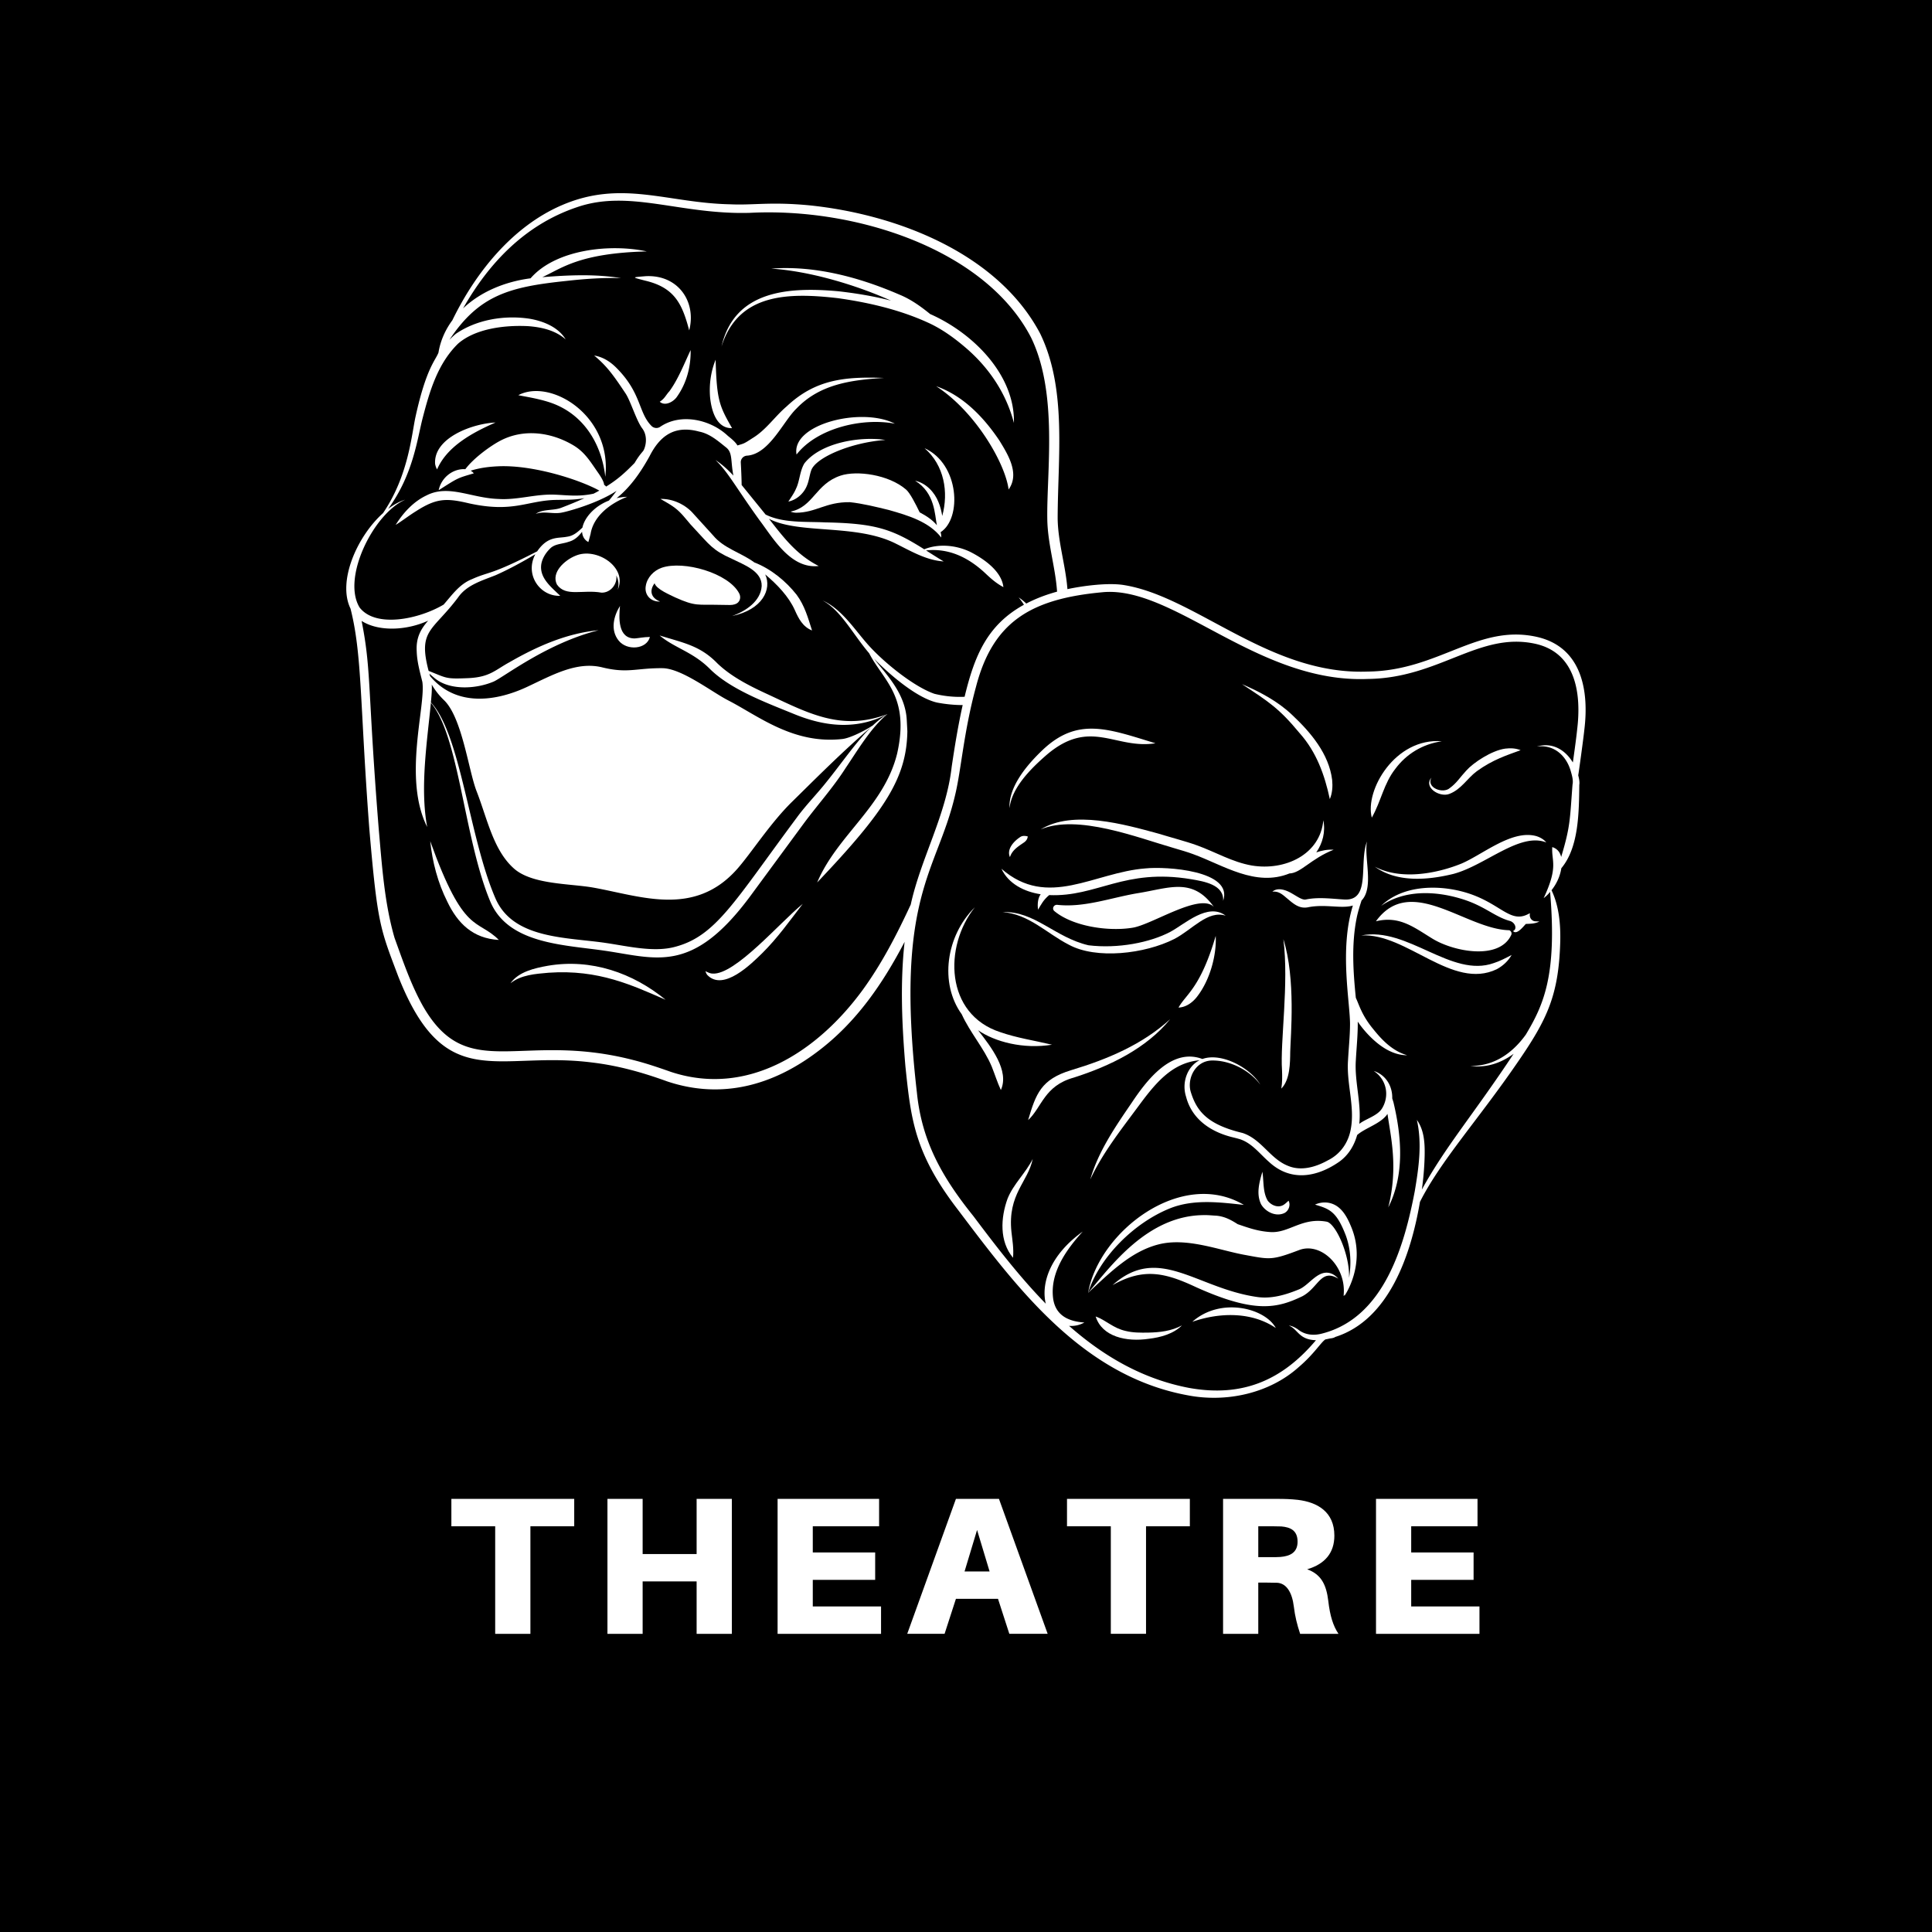 <svg xmlns="http://www.w3.org/2000/svg" xmlns:xlink="http://www.w3.org/1999/xlink" width="500" zoomAndPan="magnify" viewBox="0 0 375 375" height="500" preserveAspectRatio="xMidYMid meet" xmlns:v="https://vecta.io/nano"><defs><clipPath id="A"><path d="M67.211 37.5H307.77v233.813H67.211zm0 0" clip-rule="nonzero"/></clipPath><path id="B" d="M171.011 311.809h-13.25v-5.16h12.109v-5.316h-12.109v-5.086h12.871v-5.316h-19.703v26.195h20.082zm0 0"/></defs><path fill="#fff" d="M-37.5-37.5h450v450h-450z"/><path d="M-37.5-37.5h450v450h-450z"/><g fill="#fff"><path d="M106.336 187.453c-2.609.465-5.691 1.172-7.25 3.395 2.082-1.645 4.84-1.816 7.414-2.043 9.73-.676 16.262 2.465 22.688 5.25-6.344-5.211-14.434-8.039-22.852-6.602m40.078-78.289c-2.633-1.934-5.91-2.707-7.996-5.234l-3.762-4.141c-1.52-1.812-4.055-3.027-6.457-2.945 1.313.75 2.617 1.449 3.656 2.473 1.035.988 1.883 2.238 2.918 3.277 2.914 3.105 3.492 4.18 7.254 5.852 2.316 1.16 5.879 2.375 5.816 5.289-.168 2.895-3.008 4.871-5.734 5.824 5.887-1.219 7.75-5.199 6.418-8.066 2.293 1.93 4.555 4.266 5.75 6.93.707 1.59 1.516 3.234 3.34 3.949-.793-2.473-1.418-4.801-2.996-6.937-2.039-2.586-4.945-5.02-8.207-6.27m-62.91 54.097c.422 4.047 1.473 8.082 3.328 11.77 1.996 4.164 4.926 7.117 9.992 7.41-4.254-4.266-6.73-.797-13.32-19.18m53.414 25.242c.098.242.184.527.375.746 3.117 3.242 8.539-2.16 10.695-4.281 2.945-2.922 5.324-6.281 7.828-9.535-4.445 3.613-13.109 13.805-17.488 13.539-.461 0-.891-.223-1.41-.469"/><path d="M119.621 111.695c.422.836.563 1.781.273 2.777 2.004-4.316-4.129-8.379-8.211-6.59-2.039.824-4.75 3.199-3.59 5.563 1.707 2.48 5.039.938 8.676 1.59 1.762.031 3.102-1.68 2.852-3.34m23.863 3.496c-2.039-3.961-10.797-6.457-15.043-4.992-1.574.543-2.844 1.926-3.094 3.512-.32 1.723.938 3.133 2.766 3.047-1.852-.742-2.074-2.191-1.059-3.547.352 1.18 3.063 2.273 4.008 2.75 3.988 1.801 4.422 1.332 8.48 1.438 2.219.012 2.367.109 3.098-.109 1.008-.305 1.242-1.344.844-2.098m-23.148 2.421c-1.234 2-1.906 4.684-.25 6.734 1.625 2.012 5.445 1.703 6.063-.715-1.344.023-2.148.238-2.961.289-3.277.004-3.074-4-2.852-6.309M179.461 87c3.816 3.297 4.684 8.539 3.438 13.105 0 .016-.004.031-.008.047-.152-.895-.359-1.801-.727-2.676-.746-1.914-2.402-3.703-4.535-4.164 3.875 2.375 3.797 6.629 4.219 8.637-.754-.937-1.941-1.773-3.344-2.508-.793-1.645-1.863-3.746-2.629-4.414-3.391-2.93-9.594-3.75-12.727-2.707-4.875 1.629-5.266 6.086-9.684 6.977-.047.008.473.223 1.043.227 3.922-.027 5.758-2.109 10.445-2.051 2.426.25 5.176.93 7.609 1.527 3.699 1.055 7.742 2.246 10.129 5.328.027-.355-.02-.699-.117-1.035 4.16-2.652 3.672-13.238-3.113-16.293"/><path d="M156.66 94.172c.375-.922.477-1.965.785-2.84.793-2.469 7.656-5.453 14.406-5.937-4.945-.75-12.543.523-15.711 4.535-.922 1.516-.902 3.43-1.641 4.934-.34.82-.887 1.59-1.484 2.492 1.66-.332 3.074-1.656 3.645-3.184m-39.172-1.629c1.352-11.832-10.574-19.156-16.875-15.844.668.184 3.77.598 6.324 1.48 6.438 2.238 9.855 8.102 10.551 14.363m-32.652-1.429c1.922-4.445 6.773-7.102 11.348-9.105-4.406.184-12.074 2.953-11.727 8.039a3.26 3.26 0 0 0 .379 1.066m96.871-16.152c7.637 4.945 13.41 14.973 14.063 20.047 2.184-3.066-.086-6.715-1.773-9.473-2.973-4.437-6.98-8.715-12.289-10.574m-8.009 7.277c-6.5-3.332-20.168.113-19.09 5.984 3.973-5.109 12.723-7.203 19.09-5.984m-48.504-27.773c5.777 1.348 7.223 4.551 8.578 9.66 1.441-5.547-2.133-10.859-8.477-10.516-2.719.227-2.695.18-.102.855m37.447 3.411c6.012.848 12.043 2.254 17.531 4.77 2.707 1.234 5.133 3.012 7.352 4.922 4.527 3.906 7.785 8.824 9.277 14.523.215-9.27-7.832-17.406-16.258-21.133-1.844-1.496-3.762-2.883-6.062-3.812-7.66-3.312-16.32-5.648-24.793-5.008 7.586.496 16.516 3.203 23.254 6.215-3.316-.855-6.723-1.418-10.133-1.809-9.805-.906-20.27-.156-22.762 10.707 3.246-10.375 13.016-10.48 22.594-9.375"/></g><g clip-path="url(#A)"><path fill="#fff" d="M83.805 132.879a13.77 13.77 0 0 0 2.375 3.023c3.52 3.379 4.77 13.688 6.32 17.66 2.086 5.336 3.23 11.461 7.281 15.039 3.543 3.125 10.941 2.883 15.418 3.688 9.164 1.645 19.551 5.773 27.863-3.59 2.648-2.98 6.426-8.898 10.617-13.016 4.16-4.086 10.227-10.191 15.387-14.539-2.863 2.82-5.766 7.082-8.695 10.695-1.836 2.32-3.973 4.465-5.707 6.848-12.141 16.32-15.695 23.012-23.66 25.098-4.078 1.105-9.105-.121-13.293-.738-7.594-1.156-18.02-.699-21.512-8.602-5.152-11.801-6.734-31.91-12.562-38.105.094-1 .234-2.391.168-3.461zm-5.219-35.871c-1.156.363-2.293 1.035-3.258 1.773 4.914-6.703 5.66-13.641 6.727-17.703 1.332-5.125 2.895-10.504 6.852-14.371 3.41-2.973 9.168-3.633 13.645-3.398 2.57.199 5.207.785 7.242 2.566-1.418-2.375-4.324-3.562-7.051-4.016-4.844-.727-10.238.168-14.262 2.934a16.13 16.13 0 0 0-1.25 1.164c5.758-8.668 11.637-10.273 22.648-11.422 3.535-.402 7.078-.656 10.664-.551-5.039-.832-10.199-.586-15.281-.187 3.738-1.687 7.102-4.664 20.285-4.996-7.031-1.527-17.66-.437-22.562 5.219-4.852.633-9.605 2.527-13.102 5.84 5-8.801 12.008-16.219 22.043-19.621 10.258-3.566 20.066 1.473 33.641 1.074 20.637-1.07 45.738 7.133 54.563 24.207 5.27 10.813 3.004 26.066 3.148 35.195.059 4.801 1.586 9.426 1.898 14.125-2.082.57-4.102 1.328-5.977 2.309-.43-.418-.914-.82-1.477-1.191.379.457.727.934 1.023 1.426-7.156 3.941-9.598 9.922-11.516 17.859-1.988.098-4.016-.121-5.867-.578-4.18-1.453-10.285-6.484-13.184-9.883-2.48-2.848-4.906-6.625-8.539-8.242 3.594 1.938 5.82 6.438 9.066 10.262 2.77 5.363 7.918 8.348 5.434 19.449-2.543 10.324-11.641 15.84-15.523 25.031 13.395-14.07 17.352-20.453 17.504-29.34l-.113-2.098c-.242-5.367-4.145-9.055-6.336-11.98 2.797 2.883 8.234 7.629 12.25 8.512 1.566.293 3.25.48 4.934.477-.887 3.965-1.535 7.969-2.133 11.98-1.055 9.387-5.961 17.68-7.949 26.746-2.66 5.723-5.535 11.332-9.277 16.5-8.898 12.191-22.48 20.902-37.344 15.949-2.324-.824-4.832-1.676-7.273-2.285-21.93-5.664-32.121 4.68-40.797-10.484-2.32-4.129-3.895-8.789-5.5-13.215-1.988-6.863-2.441-14.082-3.074-21.187-2.18-27.316-1.402-30.687-3.32-40.336 3.363 2.145 8.797 1.844 12.922-.051-1.437 1.625-2.383 3.301-2.227 5.941.059 2.02.613 3.98 1.094 5.93.711 4.637-3.82 18.715.938 28.176-1.434-7.707.027-16.773.719-24.105 5.477 6.395 6.398 26.184 11.48 38.453 3.438 8.41 14.395 8.5 22.34 9.68 9.996 1.461 16.914 4.586 28.152-10.574l10.52-14.297c2.691-3.605 5.605-6.828 8.031-10.633 2.082-3.051 4.938-7.918 8.113-10.441-1.047.629-1.992 1.391-2.871 2.223-2.176 1.383-4.641 2.473-5.875 2.613-9.551 1.078-16.344-4.5-22.191-7.5-3.191-1.637-9.035-6.215-12.758-6.242-5.16-.039-6.707 1.059-11.684-.16-4.957-1.215-9.691 1.504-14.598 3.797-5.727 2.676-13.617 4.09-18.809-2.094-.043-.164-.094-.328-.137-.484.285.258.574.508.875.754 2.914 2.574 8.215 2.258 11.668.754 2.23-1.086 10.434-7.457 20.293-9.934-6.172.574-11.98 3.152-17.238 6.18-2.867 1.559-3.836 2.898-7.949 3.113-4.578.203-4.207.012-7.797-1.402-2.121-8.004.789-7.676 5.727-14.27 1.68-2.414 4.594-3.23 7.301-4.312 2.664-1.187 5.203-2.586 7.688-4.062-2.133 3.988.938 8.238 4.824 8.07-1.797-1.738-4.008-3.449-3.687-6.035.148-1.117.836-2.27 1.684-3.09.93-1 2.367-.902 3.629-1.355 1.172-.305 1.945-1.074 2.617-1.941.051.805.422 1.574 1.219 1.984.176-.543.293-1.062.434-1.574.559-3.469 3.828-5.934 7.109-7.203a10.58 10.58 0 0 0-2.062.266c2.742-2.184 4.754-5.168 6.402-8.152 2.02-3.988 4.883-6.066 9.621-4.773 2.09.414 3.652 1.824 5.262 3.102 1.27 1.023.824 2.621 1.387 5.438-1.047-1.121-2.176-2.16-3.473-3.016 2.48 2.383 3.934 5.289 8.539 11.672 2.672 3.535 6.055 9.508 11.484 8.891-4.336-2.203-6.859-5.609-9.652-9.164 5.883 3.07 17.031.918 24.738 4.879 2.855 1.414 5.832 3.191 9.176 3.398-1.156-.684-2.285-1.414-3.418-2.133 4.418-.477 8.133 1.355 11.301 4.246 1.094 1.027 2.148 2.039 3.711 2.875-.324-3.035-3.687-5.469-6.555-6.898-2.687-1.254-6.047-1.578-8.812-.445-6.238-3.937-9.437-5.035-19.262-5.223-3.73-.18-8.145.172-11.527-1.52l-4.652-5.734c-.008-1.242-.094-3.062-.164-4.352-.043-.703.496-1.336 1.293-1.352 4.289-.379 6.945-6.672 9.512-9.133 4.516-4.734 10.59-5.555 16.977-5.949-7.531-.27-13.266.246-18.871 5.52-2.336 1.984-4.004 4.59-6.656 6.18-1.73 1.133-1.617 1.008-2.906 1.41-.418-.73-1.25-1.359-1.871-1.875-3.375-3.184-9.152-4.465-13.121-1.746-.516.355-1.227.289-1.672-.152-2.578-2.566-1.918-6.293-6.672-11.137-1.172-1.219-2.625-2.246-4.473-2.547 2.398 1.996 3.625 3.648 6.102 7.371.984 1.492 2.09 5.262 3.223 6.762 1.281 1.695.547 3.973.137 4.453-.687.801-1.086 1.379-1.621 2.277-1.848 1.875-3.164 3.105-5.516 4.574-.16-.184-.074-.09-.395-.359-.031-.535-.527-1.422-1.184-2.355-1.496-2.121-2.539-3.98-4.852-5.336-4.324-2.543-9.586-3.195-14.043-.887-2.016 1.047-5.297 3.457-6.859 5.566-2.301-.164-4.641 1.531-5.176 4.086 3.883-2.492 3.602-2.32 6.82-3.281a1.91 1.91 0 0 0-.613-.512c1.734-.551 3.559-.781 5.367-.859 6.855-.305 15.949 2.676 19.609 4.719a30.48 30.48 0 0 1-1.113.598c-2.937.629-5.012.289-7.574.188-3.68-.148-7.258 1.082-10.926.836-5.305-.18-9.641-2.887-13.937-.684-2.578 1.219-4.551 3.422-5.984 5.723 1.352-.836 2.582-1.812 3.93-2.645 3.949-2.539 5.859-2.602 10.316-1.543 8.469 1.859 11.168-.469 16.602-.66 2.211-.043 3.703.035 5.809-.355-1.473.676-2.98 1.289-4.488 1.867-1.57.617-3.559.191-4.984 1.199 1.699-.633 3.539.152 5.289-.309-.008.043 6.262-1.449 10.41-4.164a47.38 47.38 0 0 1-1.48 1.883c-2.969 1.156-4.789 3.441-5.148 5.25-.867.809-1.723 1.605-2.977 1.766-1.742.359-3.707-.219-5.809 2.84-9.207 4.742-9.176 3.832-12.641 5.395-2.441.961-3.875 3.074-5.512 4.941-4.777 2.832-13.184 4.605-16.312.563-3.504-5.773 2.734-18.215 8.793-20.898zm135.508 17.934c13.813-1.211 30.059 17.727 51.418 16.844 13.875-.164 21.582-9.227 32.504-6.824 8.016 1.789 8.914 9.965 8.117 16.559-.227 2.238-.773 5.957-.84 6.477-1.422-2.355-3.895-4.004-6.984-3.094 3.355-.437 5.684 1.789 6.547 4.672.25.867.551 1.848.371 2.703-.531 6.789-.383 8.016-2.203 14.059-.211-.871-.719-1.605-1.73-1.918-.18 2.789 1.238 3.691-1.672 9.914 1.422-1.121 1.234-1.48 1.27-1.012 1.328 15.984-1.27 21.707-4.73 27.496-2.508 3.484-6.047 6.121-10.727 6.074 3.121.434 5.973-.602 8.359-2.348-7.816 11.805-13.23 17.988-17.809 26.348.297-2.168.488-4.348.539-6.547.043-2.367-.047-4.93-1.512-6.973 1.047 4.574.363 9.301-.41 13.863-1.973 10.32-5.871 24.457-17.906 27.586-1.703.469-3.426.32-4.812-.82-.512-.336-1.102-.656-1.73-.715 1.824.727 1.895 2.742 5.273 2.848-6.43 7.629-14.098 11.16-24.648 9.254-9.125-1.746-16.691-6.254-23.273-12.039 1.074.086 2.109-.168 2.973-.652-3.184-.203-5.578-1.437-6.055-4.582-.676-4.973 2.422-9.434 5.734-13.07-6.453 4.629-8.098 10.164-7.172 14.004-5.176-5.309-9.742-11.27-14.047-17-6-7.457-10-14.426-10.961-23.926-4.379-38.082 3.844-42.668 7.387-57.699 1.199-4.879 1.676-12.316 4.078-21.121 3.285-12.637 10.66-17.09 24.652-18.359zM71.695 160.984c1.574 18.441 2.109 19.254 5.57 28.441 9.16 23.262 19.297 14.422 37.773 16.82 4.988.598 9.734 1.934 14.438 3.645 10.598 3.555 20.57.809 29.336-5.871 7.48-5.66 12.578-13.187 16.773-21.207-.887 8-.52 16.125.152 24.129 1.07 10.207 1.707 16.836 10.191 27.863 11.383 15.066 24.082 32.234 44.563 36.016 7.582 1.477 15.93-.379 21.605-5.48 2.996-2.555 4.289-4.797 5.156-5.355.289-.059.578-.113.859-.184.383-.043.777-.098 1.082-.305 10.398-3.312 14.66-15.879 16.418-26.211 3.977-7.902 11.324-15.973 18.836-26.918 5.922-8.566 8.113-13.23 8.398-23.695.066-3.328-.238-6.809-1.695-9.879.969-1.223 1.664-2.711 1.902-4.27 3.375-4.023 3.422-10.711 3.488-16.187.102-.559-.066-1.289-.207-1.848.098-.523.988-6.945 1.184-8.84.906-7.316-.336-15.984-9.16-18.016-11.547-2.613-19.078 6.578-32.891 6.719-18.953.738-33.223-14.422-47.141-16.762-3.133-.566-8.223.137-11.137.762-.363-4.629-1.828-9.086-1.898-13.672.016-11.965 1.836-25.16-3.402-35.945-8.168-15.449-27.602-23.125-44.879-24.887-7.535-.707-10.77.016-15.23-.191-12.348-.242-21.176-4.898-32.93.262-9.312 4.086-16.457 12.797-21.051 22.25-1.391 1.879-2.332 4.035-2.691 6.27-.586 1.539-2.359 2.961-4.434 12.355-.781 3.438-1.336 11.48-6.332 18.809-5.035 4.512-8.887 13.254-6.305 18.531 2.285 9.055 1.805 18.434 3.656 42.852"/></g><g fill="#fff"><path d="M149.203 134.848c-3.555-1.629-7.262-3.469-10.008-6.137-3.312-3.395-6.523-3.926-11.16-5.363 2.941 2.465 6.469 3.168 9.82 6.555 4.035 3.969 10.934 6.504 16.316 8.707 6.063 2.473 12.137 3.09 18.098-.012-8.84 3.348-15.23-.09-23.066-3.75m-7.113-51.743c-2.418-4.262-2.977-5.312-3.187-13.285-.937 2.305-1.273 4.797-1.078 7.273.234 2.316 1.102 6.082 4.266 6.012m-12.165-7.156c-.723.777-.871 1.379-1.871 2.031 1.074.953 2.746-.055 3.359-.996 1.887-2.672 2.695-5.863 2.637-9.035-1.223 2.594-2.43 5.699-4.125 8m131.008 175.598a10.46 10.46 0 0 1 .137-.422l-.137.422zm-2.602-17.98a4.4 4.4 0 0 0-3.086.25c2.844.836 4.199 1.336 5.992 6.031.949 2.652 1.078 5.445.613 8.184.16-4.551-2.625-10.594-4.355-10.906-4.801-.871-7.297 2.242-10.898 2.016-2.527-.152-4.453-.887-6.363-1.531-1.246-.797-2.477-1.488-4.129-1.648-.637-.02-1.547-.125-2.176-.109-11.281-.105-18.535 10.242-22.727 15.07 2.184-6.902 8.938-13.602 15.922-16.398 4.555-1.805 9.523-1.18 14.309-.656-12.141-7.187-28.156 5.203-30.234 17.063-.004.031-.02.035.078-.066 4.117-3.793 8.184-7.945 13.594-9.328 5.461-1.395 11.676 1.102 16.648 2.02s5.27 1.113 10.664-.93c4.199-1.586 9.258 3.188 8.602 8.926.215-.273.219-.422.145 0-.02.098 4.402-6.172 1.309-13.484-.73-1.766-1.801-3.887-3.906-4.5"/><path d="M258.57 247.27c-2.633-1.176-4.414 2.23-6.5 3.023-2.562 1.047-5.344 1.875-8.156 1.438-11.762-1.723-19.059-10.273-27.969-2.285 6.027-3.43 10.227-2.41 16.188.383 11.48 5.176 15.801 4.09 20.648 1.777 3.148-1.668 3.594-5.461 6.98-3.414-.328-.363-.707-.699-1.191-.922m-27.144 9.293c5.266-1.84 11.484-1.992 16.207 1.203-2.105-3.891-10.742-6.062-16.207-1.203m1.035-63.254c2.434-3.215 3.699-7.98 3.508-11.652-2.973 10.168-5.812 11.344-7.219 13.914 1.535-.07 2.828-1.059 3.711-2.262m-12.734-13.223c3.73-.504 13.102-6.836 15.879-4.07a2.54 2.54 0 0 0-.187-.25c-4.109-5.484-8.609-3.352-14.543-2.406-5.199.863-10.367 2.844-15.648 2.27-.715-.078-1.109.766-.57 1.215 3.477 2.91 10.277 3.992 15.07 3.242m73.6 1.393c.168-.352-.004-.77-.379-.922-8.465-.172-19.156-11.043-25.883-1.734 4.535-1.117 7.324 1.133 10.898 3.324 4.152 2.586 13.051 4.301 15.363-.668m3.607-4.015c.012-.07.012-.141.012-.207l-.301.148c-3.691 1.973-5.539-2.418-12.742-4.336-5.266-1.398-11.812-1.125-15.82 2.75 4.469-3.102 10.352-2.91 15.395-1.414 4.668 1.375 6.508 3.5 9.578 4.344 1.016.277 1.512 1.574.621 1.965.68.766 1.797-.629 2.48-1.379.93-.043 1.773-.035 2.629-.469-.25-.02-.508-.031-.773-.043-.691-.039-1.156-.668-1.078-1.359"/><path d="M264.23 181.57c8.785-.52 17.664 10.699 26.297 6.551 1.234-.668 2.234-1.629 2.883-2.762-1.195.621-2.305 1.203-3.457 1.57-8.242 2.965-16.758-7.137-25.723-5.359m-26.324-3.832c-3.465-2.629-7.93 1.637-10.773 3.148-3.891 2.051-10.109 3.293-15.852 2.594-6.535-1.52-10.496-6.707-16.676-6.437 5.066.352 8.582 4.141 12.848 6.32 5.313 2.902 14.758 1.793 20.477-1.105 3.5-1.812 6.508-5.656 9.977-4.52m-35.915-4.16c-.594.824-.637 2.051-.504 2.996.652-1.109 1.023-1.875 2.156-2.836 9.277.402 14.527-5.258 27.559-3.082 2.535.43 6.41 1.066 6.207 4.203 2.051-5.926-11.16-6.711-15.07-6.301-9.984.758-18.961 7.93-27.961.07 1.367 2.91 4.402 4.457 7.613 4.949"/><path d="M253.508 174.578c-.68.191-1.648-.531-2.73-1.148-1.039-.621-2.73-1.301-3.812-.355 1.324-.148 2.082.668 2.988 1.414 1.207 1.02 2.262 1.898 3.852 1.629 3.387-.707 6.535.328 8.789-.355-2.695 8.66-.465 19.125-.559 23.293-.023 2.199-.262 4.43-.383 6.719-.336 4.527 1.359 8.992.535 13.371-.461 2.621-2.008 4.879-4.469 6.086-2.305 1.285-5.176 2.141-7.742 1.047-3.461-1.367-5.133-5.18-8.805-6.371-6.957-1.664-8.969-4.344-10.09-8.121-.656-2.551.98-5.902 4.191-5.945 3.566-.031 7.309 1.926 9.355 4.688-1.937-3.25-7.531-6.309-11.246-4.98-6.055-2.285-10.941 4.332-13.742 8.527-3.18 4.66-6.484 9.453-8.023 14.867 2.313-5.031 5.93-9.609 9.238-14.082 3.18-4.297 6.457-8.578 11.969-9.066-2.293 1.156-3.52 4.238-2.609 7.074 1.129 4.379 4.816 6.891 9.25 7.926a23.79 23.79 0 0 1 1.242.332c2.34.797 3.793 2.813 5.605 4.395 4.191 3.883 9.273 3.016 13.676-.059 1.781-1.293 2.867-3.145 3.434-5.156 1.605-1.418 4.582-2.164 5.891-4.098.582 4.277 2.141 10.285.148 18.141 3.203-6.312 2.594-13.734 1.012-20.383l-.242-.777c.066-2.289-1.168-4.535-3.594-5.32 2.512 1.648 3.113 4.836 1.609 7.281-.906 1.453-3.133 1.996-4.41 2.988.43-3.996-.941-8.246-.672-12.285.133-2.492.406-5.035.375-7.562.539.82 1.176 1.594 1.809 2.289 1.973 2.133 4.668 4.246 7.793 4.242-2.871-.832-4.891-2.937-6.637-5.125-2.199-2.664-2.695-4.668-3.34-6.027-.523-5.199-.867-10.469.188-15.617.23-1.105.574-2.187.922-3.27 2.449-2.512.461-8.215 1.051-11.457-1.586 4.246.789 11.441-4.277 11.273-2.379-.129-5.066-.527-7.539-.02m13.343-6.362c4.316 3.129 10.258 2.617 15.234 1.41 6.242-1.652 12.875-8.137 18.047-6.113-.469-.578-1.172-.996-1.945-1.23-4.727-1.305-10.359 3.563-14.523 5.336-4.98 2.016-11.867 3.215-16.812.598m-17.513 67.21c.852-.465 1.191-1.605.762-2.371-.477.438-.82.762-1.145.902-1.008.492-2.254-.055-2.902-.926-.965-1.652-.734-3.727-1.027-5.598-.59 2.031-1.238 4.266-.25 6.313.836 1.449 2.875 2.516 4.563 1.68m-50.657-71.86c.383-.258.742-.609.801-1.223-.832-.207-1.23-.07-1.602.219-1.191.809-2.516 2.332-1.852 3.801.41-1.328 1.535-2.031 2.652-2.797m4.555-17.125c8.441-7.137 13.266-.949 21.035-2.176-9.105-2.777-15.055-5.184-21.891 1.289-2.988 2.84-6.637 7.105-6.434 11.313.441-4.062 4.238-7.785 7.289-10.426"/><path d="M252.266 142.313c3.254 3.645 4.848 8.09 5.852 12.793.496-1.176.574-2.48.453-3.73-.629-5.035-4.117-9.191-7.805-12.645-2.742-2.609-6.211-4.445-9.703-5.941 5.219 3.441 7.172 4.656 11.203 9.523m18.578 6.906c2.133-2.875 5.293-4.805 9.012-5.34-9.051-.73-14.984 9.516-13.59 14.824 1.82-3.203 2.309-6.602 4.578-9.484m6.996 1.715c-1.598 1.879 1.547 3.863 3.43 3.184 2.363-.875 3.52-3.062 5.395-4.437 3.105-2.25 5.879-3.113 8.488-4.07-.937-.383-1.977-.43-2.973-.305-2.652.355-6.211 2.734-7.562 4.25-1.113 1.18-1.891 2.461-3.199 3.395-1.309 1.195-4.645-.039-3.578-2.016m-87.997 49.034c3.289 2.262 8.773 3.707 14.352 2.809-3.457-.816-6.836-1.324-9.996-2.422-10.789-3.473-11.047-16.652-4.969-24.27-5.656 5.586-6.898 14.781-2.555 20.789 1.594 3.52 4.344 6.617 5.82 10.145.609 1.527 1.074 3.035 1.773 4.555 1.691-3.746-1.859-8.32-4.426-11.605m37.286-2.146c-5.395 4.918-12.098 7.75-19.18 9.887-5.918 1.785-6.883 4.629-8.391 9.703 2.684-2.477 3.102-6.664 8.883-8.258 7.031-2.246 14.074-5.668 18.688-11.332m-31.566 34.852c-1.332 3.676-1.609 8.258 1.07 11.457.164-1.828-.137-3.43-.312-5.039-.758-7.344 3.227-9.652 4.129-14.141-1.355 2.738-3.754 4.859-4.887 7.723m22.96 25.668c-2.488-.547-3.848-2.109-5.855-2.816 1.242 3.949 5.98 4.977 10.309 4.332 2.316-.27 4.805-.961 6.438-2.602-2.031 1.102-4.266 1.352-6.531 1.402-1.473.023-2.953.031-4.359-.316m31.909-54.211c.074-3.039 1.098-14.152-1.328-21.836 1.102 8.652-.648 19.957-.266 25.418.043 1.188.07 2.332-.137 3.582 1.711-1.707 1.707-5.035 1.73-7.164M202 160.988c7.148-3.031 18.805 1.602 26.02 3.672 1.074.316 2.574.746 3.602 1.141 5.832 2.121 12.059 6.406 18.668 3.734 2.195-.055 4.156-2.863 8.57-4.602-1.176-.082-2.293.141-3.367.516 1.23-1.801 1.813-3.957 1.367-6.242-.609 6.68-7.453 9.855-13.887 8.789-3.801-.664-7.016-2.613-10.668-3.926-2.078-.758-5.277-1.59-7.422-2.258-6.625-1.805-16.648-4.66-22.883-.824m-90.544 135.258v-5.316H87.612v5.316h8.504v20.879h6.836v-20.879zm30.594-5.316h-6.836v10.707h-10.477V290.93h-6.832v26.195h6.832v-10.176h10.477v10.176h6.836zm0 0"/><use xlink:href="#B"/><path d="M193.711 310.328l2.199 6.797h7.441l-9.453-26.195h-8.352l-9.453 26.195h7.25l2.203-6.797zm-4.062-13.363l2.43 8.051h-4.859zm41.299-.719v-5.316h-23.844v5.316h8.504v20.879h6.836v-20.879zm26.872 14.5c-.379-3.148-1.367-5.164-4.098-6.148 3.492-1.027 5.277-3.227 5.277-6.531 0-4.633-3.305-6.492-7.102-6.949-1.402-.148-2.469-.187-4.098-.187h-10.402v26.195h6.832v-9.945h1.52l2.164.035c1.746.113 2.883 1.785 3.227 4.672.227 1.859.605 3.379 1.215 5.238h7.441c-1.027-1.555-1.633-3.418-1.977-6.379zm-13.59-8.504v-5.996h2.656l1.824.035c1.746.152 3.148.762 3.148 2.961s-1.594 2.813-3.34 2.961c-.492.039-1.102.039-1.82.039zm0 0"/><use xlink:href="#B" x="116.152"/></g></svg>